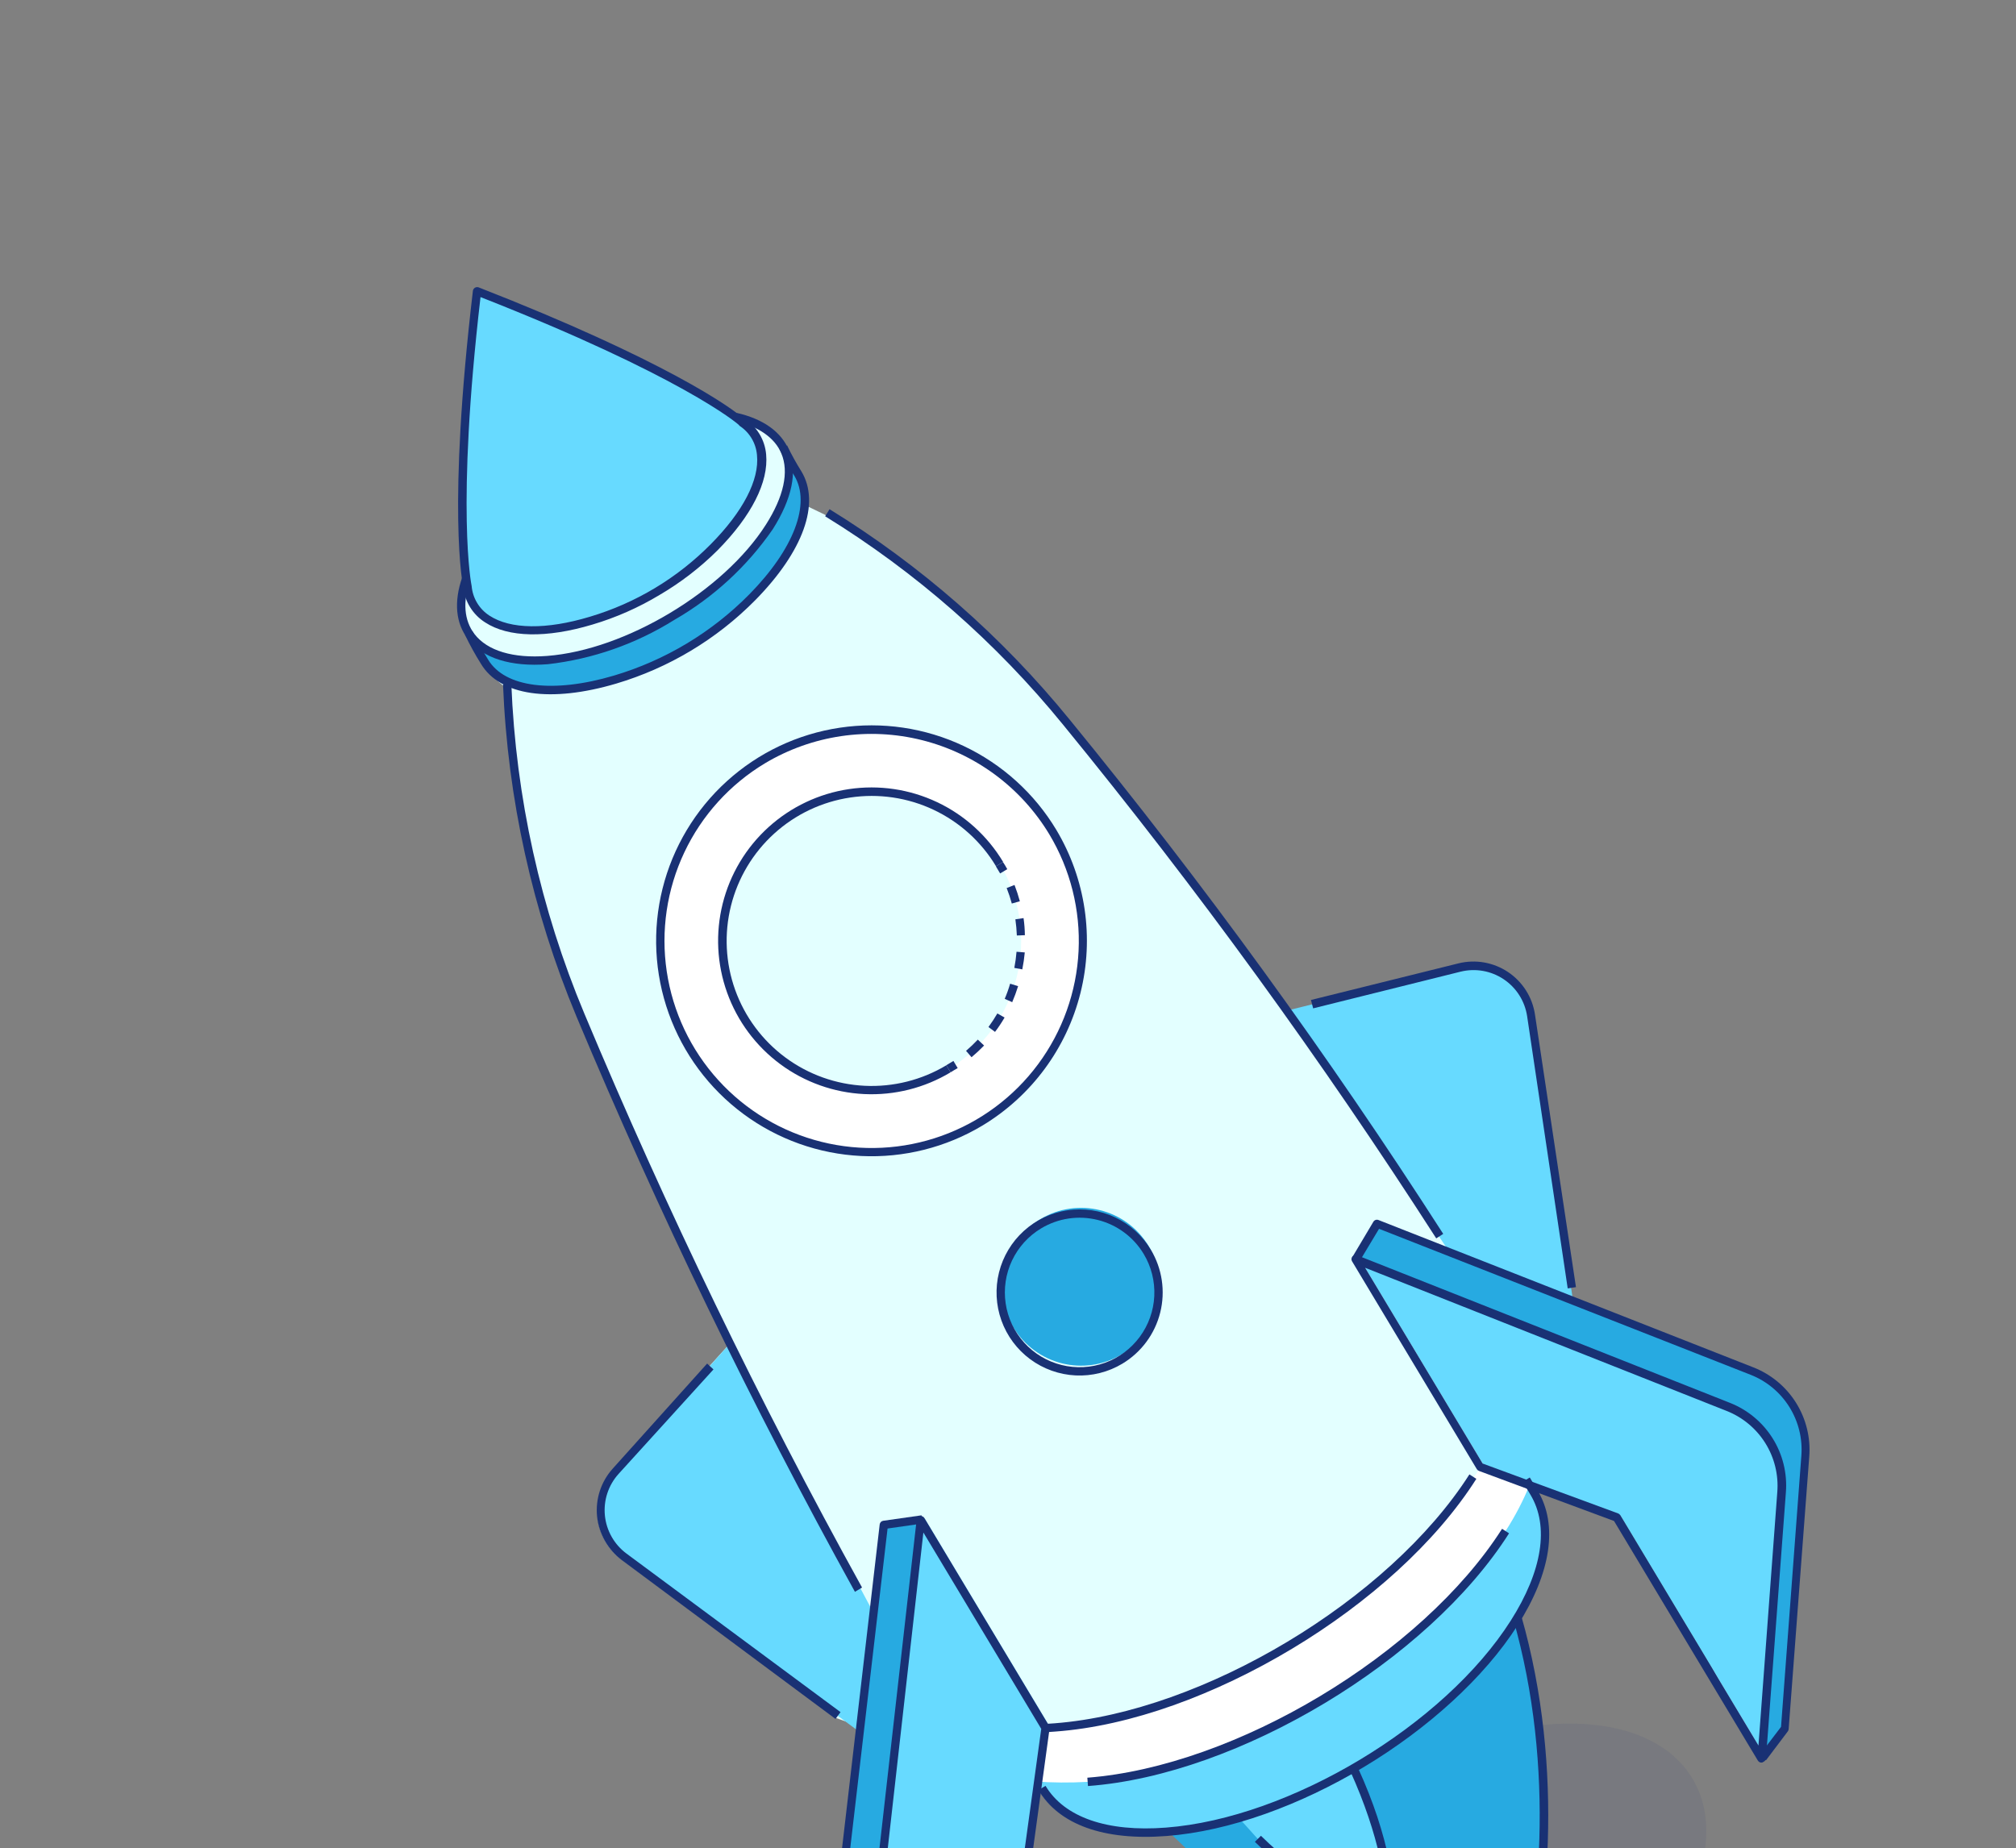 <svg width="361" height="331" viewBox="0 0 361 331" fill="none" xmlns="http://www.w3.org/2000/svg">
<rect x="0" y="0" width="361" height="331" fill="#808080" stroke="none"/>
<g clip-path="url(#clip0_903_273)">
<g clip-path="url(#clip1_903_273)">
<path opacity="0.08" d="M275.41 368.372C298.781 354.344 311.16 332.031 303.06 318.535C294.959 305.039 269.446 305.471 246.075 319.499C222.703 333.527 210.324 355.84 218.425 369.336C226.526 382.832 252.039 382.4 275.41 368.372Z" fill="#193174"/>
<path fill-rule="evenodd" clip-rule="evenodd" d="M313.292 245.895L280.624 233.062L280.998 230.998L273.73 182.238C273.515 180.803 273.003 179.429 272.227 178.203C271.45 176.978 270.426 175.928 269.22 175.121C268.014 174.315 266.652 173.769 265.223 173.519C263.793 173.27 262.328 173.322 260.919 173.672L231.02 181.088L230.229 181.562C217.731 164.064 204.746 147.084 190.616 129.699C178.517 114.878 164.013 102.195 147.711 92.181L143.657 90.225C143.718 88.472 143.279 86.737 142.391 85.225C140.86 82.674 140.171 81.353 139.893 80.774C139.893 80.774 139.839 80.684 139.808 80.633C139.783 80.585 139.755 80.538 139.724 80.493C138.282 77.889 135.394 75.996 131.259 75.061C127.641 72.444 115.145 64.314 84.966 52.536C81.207 84.684 82.429 99.582 83.037 104.006C81.68 107.873 81.91 111.205 83.485 113.712C84.312 115.519 85.267 117.265 86.343 118.936C87.498 120.436 88.83 121.792 90.31 122.974C91.127 143.351 95.571 163.42 103.433 182.237C111.768 202.136 120.715 221.753 130.275 241.09L109.692 263.854C108.713 264.934 107.973 266.206 107.517 267.59C107.061 268.974 106.901 270.438 107.047 271.888C107.193 273.337 107.641 274.74 108.363 276.005C109.085 277.271 110.064 278.371 111.238 279.234L149.569 307.631L153.618 309.087L149.459 345.136C149.089 348.357 149.762 351.612 151.378 354.423C152.993 357.234 155.467 359.454 158.436 360.757L203.215 380.443L209.353 378.702L182.307 335.551L185.529 320.484L186.036 320.665C189.42 326.302 197.102 329.36 208.285 328.511C208.387 328.45 210.637 328.123 210.757 328.12L216.516 332.54C234.891 346.909 256.087 359.1 270.985 361.868C276.339 344.775 278.891 316.769 271.246 290.043C276.663 281.032 277.393 273.203 274.14 267.782L273.022 265.92L290.512 267.774L315.197 315.171L319.234 309.902L322.92 261.126C323.146 257.893 322.334 254.672 320.602 251.932C318.871 249.193 316.31 247.078 313.292 245.895Z" fill="#E3FFFF"/>
<path fill-rule="evenodd" clip-rule="evenodd" d="M261.379 173.309L230.459 180.991L259.561 224.244L282.002 235.184L274.181 181.863C273.965 180.43 273.452 179.058 272.675 177.835C271.899 176.611 270.875 175.563 269.67 174.758C268.465 173.953 267.105 173.408 265.677 173.159C264.249 172.909 262.785 172.961 261.379 173.309Z" fill="#67DAFF"/>
<path fill-rule="evenodd" clip-rule="evenodd" d="M110.179 263.51C109.208 264.588 108.473 265.857 108.021 267.236C107.569 268.614 107.41 270.073 107.555 271.516C107.699 272.96 108.144 274.358 108.86 275.62C109.577 276.881 110.549 277.98 111.715 278.844L155.062 311.03L158.044 291.892L130.675 240.659L110.179 263.51Z" fill="#67DAFF"/>
<path fill-rule="evenodd" clip-rule="evenodd" d="M214.934 333.489C233.296 347.866 256.52 358.753 271.419 361.521C276.773 344.428 279.329 316.315 271.603 289.569L207.527 326.381L214.934 333.489Z" fill="#27AAE1"/>
<path fill-rule="evenodd" clip-rule="evenodd" d="M225.229 329.34C233.42 337.435 243.405 342.944 248.454 343.435C249.456 338.948 246.887 327.356 241.605 315.694L220.537 324.124L225.229 329.34Z" fill="#67DAFF"/>
<path fill-rule="evenodd" clip-rule="evenodd" d="M186.059 320.53C189.45 326.18 197.132 329.237 208.321 328.368C230.693 326.65 258.586 309.908 270.623 290.972C276.652 281.506 277.567 273.289 274.176 267.639L272.379 263.982L266.026 272.531L236.097 300.332L183.969 317.048L186.059 320.53Z" fill="#67DAFF"/>
<path fill-rule="evenodd" clip-rule="evenodd" d="M185.237 319.045C188.41 319.277 191.595 319.301 194.771 319.118C221.633 317.047 255.137 296.936 269.598 274.204C271.317 271.539 272.784 268.718 273.979 265.78L265.172 262.669C265.172 262.669 252.734 283.164 230.343 295.458C216.342 303.228 201.011 308.311 185.142 310.446L185.237 319.045Z" fill="white"/>
<path d="M200.852 242.568C207.543 238.551 209.712 229.871 205.696 223.179C201.679 216.487 192.998 214.319 186.307 218.335C179.615 222.352 177.447 231.033 181.463 237.724C185.48 244.416 194.16 246.584 200.852 242.568Z" fill="#27AAE1"/>
<path fill-rule="evenodd" clip-rule="evenodd" d="M136.609 136.058C130.192 139.91 125.061 145.578 121.865 152.346C118.669 159.114 117.552 166.677 118.655 174.08C119.758 181.483 123.031 188.392 128.061 193.934C133.091 199.477 139.651 203.403 146.912 205.217C154.173 207.031 161.81 206.651 168.855 204.125C175.9 201.6 182.038 197.041 186.493 191.027C190.948 185.012 193.519 177.812 193.881 170.337C194.244 162.861 192.381 155.446 188.53 149.028C185.974 144.766 182.602 141.049 178.609 138.09C174.616 135.132 170.079 132.989 165.257 131.784C160.435 130.579 155.423 130.337 150.508 131.07C145.592 131.803 140.869 133.498 136.609 136.058ZM169.833 191.41C165.292 194.135 160.046 195.453 154.756 195.196C149.467 194.94 144.372 193.12 140.117 189.968C135.861 186.817 132.636 182.474 130.849 177.489C129.062 172.504 128.793 167.101 130.077 161.963C131.36 156.826 134.138 152.184 138.06 148.625C141.981 145.066 146.87 142.75 152.108 141.97C157.346 141.19 162.697 141.98 167.486 144.241C172.274 146.502 176.285 150.133 179.01 154.673C180.829 157.688 182.035 161.032 182.56 164.514C183.085 167.996 182.917 171.547 182.068 174.964C181.218 178.381 179.703 181.597 177.609 184.428C175.514 187.259 172.882 189.648 169.863 191.461L169.833 191.41Z" fill="white"/>
<path fill-rule="evenodd" clip-rule="evenodd" d="M140.239 80.08C140.261 80.13 140.29 80.177 140.323 80.22C140.298 80.171 140.27 80.125 140.239 80.08Z" fill="#67DAFF"/>
<path fill-rule="evenodd" clip-rule="evenodd" d="M137.79 94.353C130.101 106.429 112.309 117.108 98.037 118.215C90.986 118.752 86.136 116.857 83.936 113.337C84.764 115.144 85.719 116.89 86.794 118.561C89.787 123.548 98.04 125.36 110.185 121.748C119.485 118.995 127.932 113.924 134.736 107.012C143.635 97.993 145.92 89.89 142.911 84.878C141.38 82.327 140.691 81.006 140.421 80.439C142.128 83.891 141.402 88.664 137.79 94.353Z" fill="#27AAE1"/>
<path fill-rule="evenodd" clip-rule="evenodd" d="M132.978 75.555C132.978 75.555 122.431 66.654 85.418 52.16C80.764 91.664 83.736 105.113 83.736 105.113C84.53 111.87 92.541 115.129 105.885 111.145C114.197 108.654 121.752 104.119 127.86 97.954C137.6 88.083 138.53 79.458 132.978 75.555Z" fill="#67DAFF"/>
<path fill-rule="evenodd" clip-rule="evenodd" d="M158.194 273.065L149.918 344.774C149.549 347.995 150.221 351.25 151.837 354.061C153.452 356.872 155.926 359.092 158.895 360.395L203.674 380.081L209.812 378.34L168.803 345.252L165.094 272.133L158.194 273.065Z" fill="#27AAE1"/>
<path fill-rule="evenodd" clip-rule="evenodd" d="M313.743 245.52L246.619 219.157L242.893 225.435L301.756 262.084L315.63 314.824L319.66 309.543L323.346 260.766C323.577 257.534 322.771 254.312 321.044 251.569C319.316 248.827 316.759 246.708 313.743 245.52Z" fill="#27AAE1"/>
<path fill-rule="evenodd" clip-rule="evenodd" d="M165.528 271.873L187.843 309.05L184.286 334.918L210.192 378.077L166.425 358.807C163.459 357.5 160.988 355.279 159.373 352.469C157.758 349.659 157.084 346.406 157.448 343.186L165.528 271.873Z" fill="#67DAFF"/>
<path fill-rule="evenodd" clip-rule="evenodd" d="M243.326 225.175L265.641 262.353L290.143 271.379L316.049 314.538L319.609 266.826C319.851 263.593 319.054 260.368 317.333 257.622C315.613 254.875 313.059 252.75 310.045 251.557L243.326 225.175Z" fill="#67DAFF"/>
<path d="M282.202 230.518L280.725 230.745L273.457 181.986C273.255 180.654 272.779 179.378 272.057 178.241C271.335 177.103 270.384 176.128 269.265 175.379C268.146 174.629 266.883 174.12 265.556 173.886C264.229 173.651 262.868 173.696 261.56 174.016L235.145 180.59L234.749 179.092L261.172 172.531C262.675 172.16 264.239 172.105 265.764 172.372C267.289 172.639 268.742 173.22 270.03 174.079C271.318 174.939 272.412 176.057 273.244 177.363C274.076 178.669 274.626 180.134 274.86 181.664L282.202 230.518Z" fill="#193174"/>
<path d="M149.613 307.847L111.337 279.4C110.097 278.474 109.063 277.299 108.301 275.951C107.54 274.603 107.067 273.111 106.915 271.57C106.762 270.03 106.932 268.474 107.414 267.003C107.896 265.531 108.68 264.177 109.715 263.025L126.625 244.201L127.76 245.254L110.756 263.979C109.853 264.981 109.17 266.161 108.75 267.443C108.33 268.724 108.183 270.08 108.317 271.422C108.451 272.764 108.864 274.063 109.53 275.236C110.195 276.409 111.098 277.43 112.182 278.234L150.513 306.63L149.613 307.847Z" fill="#193174"/>
<path d="M271.789 362.166C271.712 362.214 271.627 362.247 271.537 362.262C271.448 362.276 271.357 362.273 271.268 362.253C255.199 359.268 231.865 347.737 214.46 334.086L215.37 332.915C232.347 346.198 255.058 357.531 270.893 360.674C275.783 344.658 278.676 316.759 270.917 289.755L272.391 289.321C280.337 317.011 277.245 345.619 272.161 361.717C272.134 361.814 272.087 361.904 272.023 361.981C271.959 362.059 271.879 362.122 271.789 362.166Z" fill="#193174"/>
<path d="M248.837 344.073C248.7 344.159 248.538 344.195 248.377 344.175C243.428 343.676 233.463 338.519 224.709 329.86L225.793 328.776C233.629 336.512 242.931 341.719 247.938 342.548C248.57 338.109 246.967 328.645 241.812 317.253L243.179 316.64C248.793 328.884 250.249 339.2 249.283 343.545C249.256 343.662 249.201 343.771 249.123 343.863C249.046 343.954 248.948 344.027 248.837 344.073Z" fill="#193174"/>
<path d="M244.245 316.451C232.856 323.287 220.178 327.948 208.903 328.817C197.627 329.686 189.642 326.759 185.944 320.599L187.22 319.833C190.603 325.471 198.254 328.13 208.78 327.312C230.907 325.619 258.609 308.992 270.521 290.253C276.181 281.356 277.444 273.346 274.061 267.708L272.66 265.374L273.935 264.609L275.336 266.943C279.026 273.09 277.765 281.654 271.771 291.064C265.778 300.473 255.634 309.615 244.245 316.451Z" fill="#193174"/>
<path d="M237.2 305.031C223.553 313.222 208.363 318.871 194.822 319.868L194.707 318.375C221.237 316.33 254.614 296.296 268.973 273.799L270.223 274.61C262.944 286.039 250.859 296.832 237.2 305.031Z" fill="#193174"/>
<path d="M231.351 295.287C217.704 303.478 202.514 309.127 188.966 310.111C188.269 310.165 187.585 310.211 186.907 310.236L186.845 308.747C187.511 308.729 188.174 308.678 188.858 308.631C215.389 306.586 248.765 286.552 263.124 264.055L264.366 264.853C257.095 276.296 245.01 287.088 231.351 295.287Z" fill="#193174"/>
<path d="M257.183 221.785C236.692 189.892 214.397 159.194 190.406 129.842C178.39 115.077 163.972 102.441 147.759 92.464L148.542 91.196C164.897 101.262 179.44 114.01 191.562 128.905C215.591 158.297 237.919 189.039 258.435 220.981L257.183 221.785Z" fill="#193174"/>
<path d="M154.364 284.316L153.089 285.081C134.624 251.683 117.986 217.307 103.249 182.105C95.356 163.203 90.894 143.046 90.073 122.578L91.563 122.517C92.372 142.81 96.8 162.795 104.639 181.53C119.34 216.668 135.939 250.98 154.364 284.316Z" fill="#193174"/>
<path d="M200.98 244.226C198.457 245.74 195.542 246.472 192.604 246.33C189.665 246.187 186.835 245.176 184.471 243.425C182.107 241.674 180.315 239.262 179.322 236.492C178.329 233.723 178.18 230.721 178.893 227.867C179.606 225.013 181.149 222.434 183.328 220.457C185.507 218.48 188.223 217.193 191.133 216.759C194.042 216.326 197.016 216.765 199.676 218.021C202.336 219.277 204.564 221.294 206.078 223.817C208.109 227.199 208.712 231.25 207.756 235.077C206.8 238.905 204.362 242.196 200.98 244.226ZM186.435 219.994C184.164 221.356 182.349 223.362 181.219 225.756C180.088 228.15 179.693 230.826 180.083 233.445C180.473 236.064 181.631 238.508 183.411 240.469C185.19 242.43 187.511 243.819 190.08 244.46C192.649 245.102 195.35 244.968 197.843 244.074C200.335 243.181 202.506 241.568 204.082 239.44C205.658 237.312 206.568 234.765 206.696 232.121C206.824 229.476 206.166 226.853 204.803 224.582C202.976 221.538 200.014 219.344 196.569 218.484C193.124 217.623 189.479 218.166 186.435 219.994Z" fill="#193174"/>
<path d="M175.934 201.574C169.39 205.502 161.828 207.401 154.205 207.031C146.582 206.661 139.24 204.039 133.107 199.495C126.975 194.952 122.327 188.692 119.752 181.508C117.178 174.323 116.791 166.536 118.643 159.132C120.494 151.727 124.499 145.039 130.152 139.911C135.805 134.783 142.852 131.447 150.401 130.325C157.951 129.202 165.663 130.344 172.563 133.605C179.464 136.866 185.242 142.1 189.167 148.646C194.405 157.426 195.954 167.923 193.474 177.841C190.994 187.76 184.688 196.293 175.934 201.574ZM136.991 136.696C130.7 140.472 125.67 146.028 122.537 152.663C119.404 159.298 118.309 166.713 119.391 173.97C120.472 181.227 123.681 188.001 128.612 193.435C133.542 198.868 139.974 202.717 147.092 204.496C154.211 206.274 161.697 205.902 168.604 203.425C175.511 200.949 181.528 196.48 185.895 190.584C190.262 184.688 192.783 177.629 193.138 170.301C193.494 162.972 191.668 155.702 187.892 149.411C182.812 140.994 174.605 134.93 165.066 132.547C155.528 130.164 145.433 131.656 136.991 136.696Z" fill="#193174"/>
<path d="M180.367 155.663L179.092 156.428C178.839 156.007 178.594 155.599 178.327 155.153L179.602 154.387C179.888 154.806 180.135 155.247 180.367 155.663Z" fill="#193174"/>
<path d="M173.97 189.342L172.988 188.197C173.727 187.567 174.43 186.895 175.095 186.187L176.217 187.248C175.505 187.985 174.755 188.684 173.97 189.342ZM178.191 184.814L177.002 183.931C177.575 183.149 178.107 182.337 178.596 181.5L179.887 182.234C179.364 183.137 178.785 184.006 178.153 184.837L178.191 184.814ZM181.277 179.492L179.91 178.89C180.288 178.005 180.613 177.097 180.881 176.173L182.31 176.616C182.004 177.601 181.646 178.568 181.239 179.515L181.277 179.492ZM183.092 173.614L181.631 173.346C181.816 172.39 181.949 171.424 182.028 170.453L183.505 170.573C183.409 171.601 183.258 172.624 183.054 173.637L183.092 173.614ZM183.561 167.486L182.084 167.54C182.046 166.571 181.958 165.605 181.821 164.645L183.285 164.425C183.431 165.447 183.511 166.477 183.523 167.509L183.561 167.486ZM182.664 161.397L181.182 161.818C180.927 160.876 180.619 159.948 180.261 159.04L181.666 158.491C182.037 159.45 182.358 160.428 182.626 161.42L182.664 161.397Z" fill="#193174"/>
<path d="M170.215 192.047L169.45 190.772C169.871 190.519 170.279 190.274 170.725 190.006L171.491 191.282C171.088 191.506 170.662 191.779 170.215 192.047Z" fill="#193174"/>
<path d="M170.215 192.047C165.557 194.847 160.173 196.202 154.744 195.941C149.315 195.68 144.085 193.814 139.717 190.581C135.349 187.347 132.037 182.89 130.202 177.774C128.367 172.658 128.091 167.113 129.408 161.84C130.726 156.567 133.577 151.803 137.603 148.151C141.628 144.499 146.646 142.123 152.022 141.323C157.398 140.524 162.891 141.337 167.804 143.66C172.718 145.982 176.833 149.71 179.627 154.372L178.352 155.137C175.706 150.735 171.815 147.216 167.169 145.026C162.524 142.835 157.333 142.071 152.253 142.83C147.174 143.589 142.433 145.837 138.631 149.29C134.829 152.743 132.136 157.246 130.892 162.229C129.649 167.212 129.911 172.452 131.645 177.287C133.38 182.121 136.509 186.333 140.636 189.389C144.764 192.445 149.705 194.209 154.835 194.458C159.965 194.706 165.054 193.428 169.458 190.785L170.215 192.047Z" fill="#193174"/>
<path d="M123.74 116.527C119.547 119.045 115.052 121.026 110.364 122.422C98.609 125.904 89.548 124.594 86.126 118.893C85.071 117.21 84.112 115.468 83.255 113.677L84.622 113.064C85.461 114.798 86.389 116.488 87.401 118.127C90.402 123.127 99.04 124.222 109.94 120.993C119.114 118.263 127.449 113.26 134.172 106.448C142.148 98.347 145.244 90.209 142.243 85.21C141.248 83.653 140.352 82.035 139.561 80.366L140.943 79.779C141.714 81.38 142.574 82.938 143.518 84.444C146.94 90.145 143.834 98.758 135.234 107.494C131.797 110.975 127.935 114.01 123.74 116.527Z" fill="#193174"/>
<path d="M120.747 111.02C113.885 115.321 106.147 118.033 98.1 118.957C91.468 119.469 86.414 117.87 83.796 114.462C81.597 111.636 81.241 107.807 82.763 103.406L84.169 103.898C82.828 107.791 83.099 111.133 84.974 113.564C87.273 116.556 91.904 117.94 97.973 117.473C112.021 116.396 129.596 105.847 137.152 93.955C140.348 88.932 141.309 84.521 139.921 81.225C138.772 78.445 135.864 76.374 131.578 75.39L131.907 73.943C136.687 75.029 139.923 77.355 141.285 80.666C142.845 84.449 141.833 89.325 138.377 94.782C133.782 101.438 127.759 106.986 120.747 111.02Z" fill="#193174"/>
<path d="M118.075 106.569C114.318 108.83 110.29 110.607 106.086 111.856C97.837 114.327 91.013 114.173 86.874 111.469C85.785 110.781 84.867 109.854 84.189 108.758C83.51 107.663 83.089 106.428 82.958 105.146C82.848 104.674 80.073 91.264 84.683 52.064C84.702 51.954 84.744 51.849 84.807 51.757C84.87 51.664 84.952 51.587 85.048 51.529C85.144 51.472 85.251 51.436 85.362 51.424C85.472 51.412 85.585 51.424 85.691 51.459C118.958 64.453 131.067 73.007 133.274 75.066L133.363 75.012C134.445 75.713 135.352 76.653 136.015 77.758C136.679 78.863 137.081 80.105 137.191 81.389C137.651 86.317 134.571 92.4 128.505 98.539C125.384 101.648 121.879 104.346 118.075 106.569ZM86.046 53.206C81.618 91.325 84.427 104.819 84.458 104.957C84.549 106.023 84.882 107.054 85.433 107.971C85.984 108.889 86.737 109.668 87.635 110.25C91.408 112.721 97.839 112.799 105.612 110.458C113.82 108.016 121.277 103.539 127.293 97.444C133.037 91.637 136.008 85.951 135.551 81.489C135.461 80.433 135.131 79.412 134.585 78.503C134.04 77.595 133.294 76.823 132.404 76.247L132.343 76.145C132.022 75.783 121.788 67.231 86.046 53.206Z" fill="#193174"/>
<path d="M209.96 379.049L203.822 380.79C203.653 380.845 203.47 380.83 203.312 380.749L158.612 361.05C155.491 359.693 152.89 357.368 151.194 354.417C149.498 351.467 148.798 348.049 149.196 344.669L157.523 273.017C157.54 272.853 157.612 272.7 157.726 272.581C157.84 272.463 157.99 272.385 158.153 272.361L165.01 271.385L165.229 272.85L158.934 273.749L150.632 344.865C150.277 347.93 150.916 351.028 152.452 353.703C153.989 356.378 156.344 358.489 159.17 359.726L203.697 379.339L209.618 377.641L209.96 379.049Z" fill="#193174"/>
<path d="M316.225 315.265L315.041 314.362L318.925 309.272L322.562 260.733C322.802 257.657 322.047 254.585 320.409 251.97C318.771 249.355 316.336 247.335 313.463 246.209L246.943 220.072L243.472 225.851L242.186 225.096L245.925 218.81C246.014 218.659 246.153 218.545 246.319 218.487C246.484 218.429 246.664 218.431 246.828 218.493L313.947 244.877C317.117 246.115 319.804 248.341 321.61 251.225C323.416 254.11 324.246 257.499 323.976 260.891L320.29 309.667C320.283 309.811 320.233 309.95 320.147 310.065L316.225 315.265Z" fill="#193174"/>
<path d="M209.921 379.072C209.818 379.133 209.7 379.168 209.58 379.174C209.459 379.18 209.339 379.156 209.23 379.105L165.487 359.873C162.369 358.512 159.771 356.186 158.075 353.236C156.38 350.287 155.677 346.871 156.071 343.492L164.143 272.166C164.164 272.012 164.231 271.869 164.335 271.753C164.439 271.638 164.576 271.557 164.727 271.521C164.88 271.489 165.04 271.506 165.183 271.569C165.326 271.632 165.447 271.738 165.528 271.873L187.843 309.05C187.932 309.198 187.969 309.371 187.948 309.542L184.439 335.173L210.207 378.103C210.288 378.237 210.323 378.394 210.308 378.551C210.292 378.707 210.226 378.854 210.12 378.97C210.061 379.016 209.994 379.051 209.921 379.072ZM165.347 274.462L157.545 343.665C157.191 346.733 157.831 349.834 159.372 352.51C160.913 355.186 163.273 357.297 166.104 358.531L207.753 376.904L183.026 335.709C182.942 335.564 182.908 335.396 182.929 335.23L186.453 309.624L165.347 274.462Z" fill="#193174"/>
<path d="M315.778 315.533C315.723 315.583 315.658 315.622 315.587 315.648C315.435 315.687 315.274 315.676 315.129 315.616C314.984 315.556 314.862 315.451 314.781 315.316L289.021 272.4L264.83 263.429C264.669 263.367 264.534 263.253 264.445 263.105L242.115 225.902C242.031 225.769 241.992 225.613 242.002 225.456C242.013 225.299 242.074 225.149 242.175 225.028C242.276 224.908 242.413 224.823 242.566 224.785C242.719 224.747 242.879 224.759 243.025 224.818L309.767 251.238C312.933 252.482 315.616 254.709 317.421 257.592C319.226 260.474 320.059 263.86 319.796 267.251L316.227 314.951C316.209 315.079 316.158 315.2 316.08 315.301C316.001 315.403 315.897 315.483 315.778 315.533ZM265.496 262.11L289.75 271.042C289.907 271.102 290.04 271.211 290.128 271.354L314.885 312.6L318.257 267.203C318.497 264.127 317.742 261.055 316.104 258.44C314.466 255.825 312.031 253.806 309.158 252.679L244.452 227.05L265.496 262.11Z" fill="#193174"/>
</g>
</g>
<defs>
<clipPath id="clip0_903_273">
<rect width="361" height="331" fill="white"/>
</clipPath>
<clipPath id="clip1_903_273">
<rect width="199.325" height="369.628" fill="white" transform="translate(0 102.581) rotate(-30.974)"/>
</clipPath>
</defs>
</svg>
